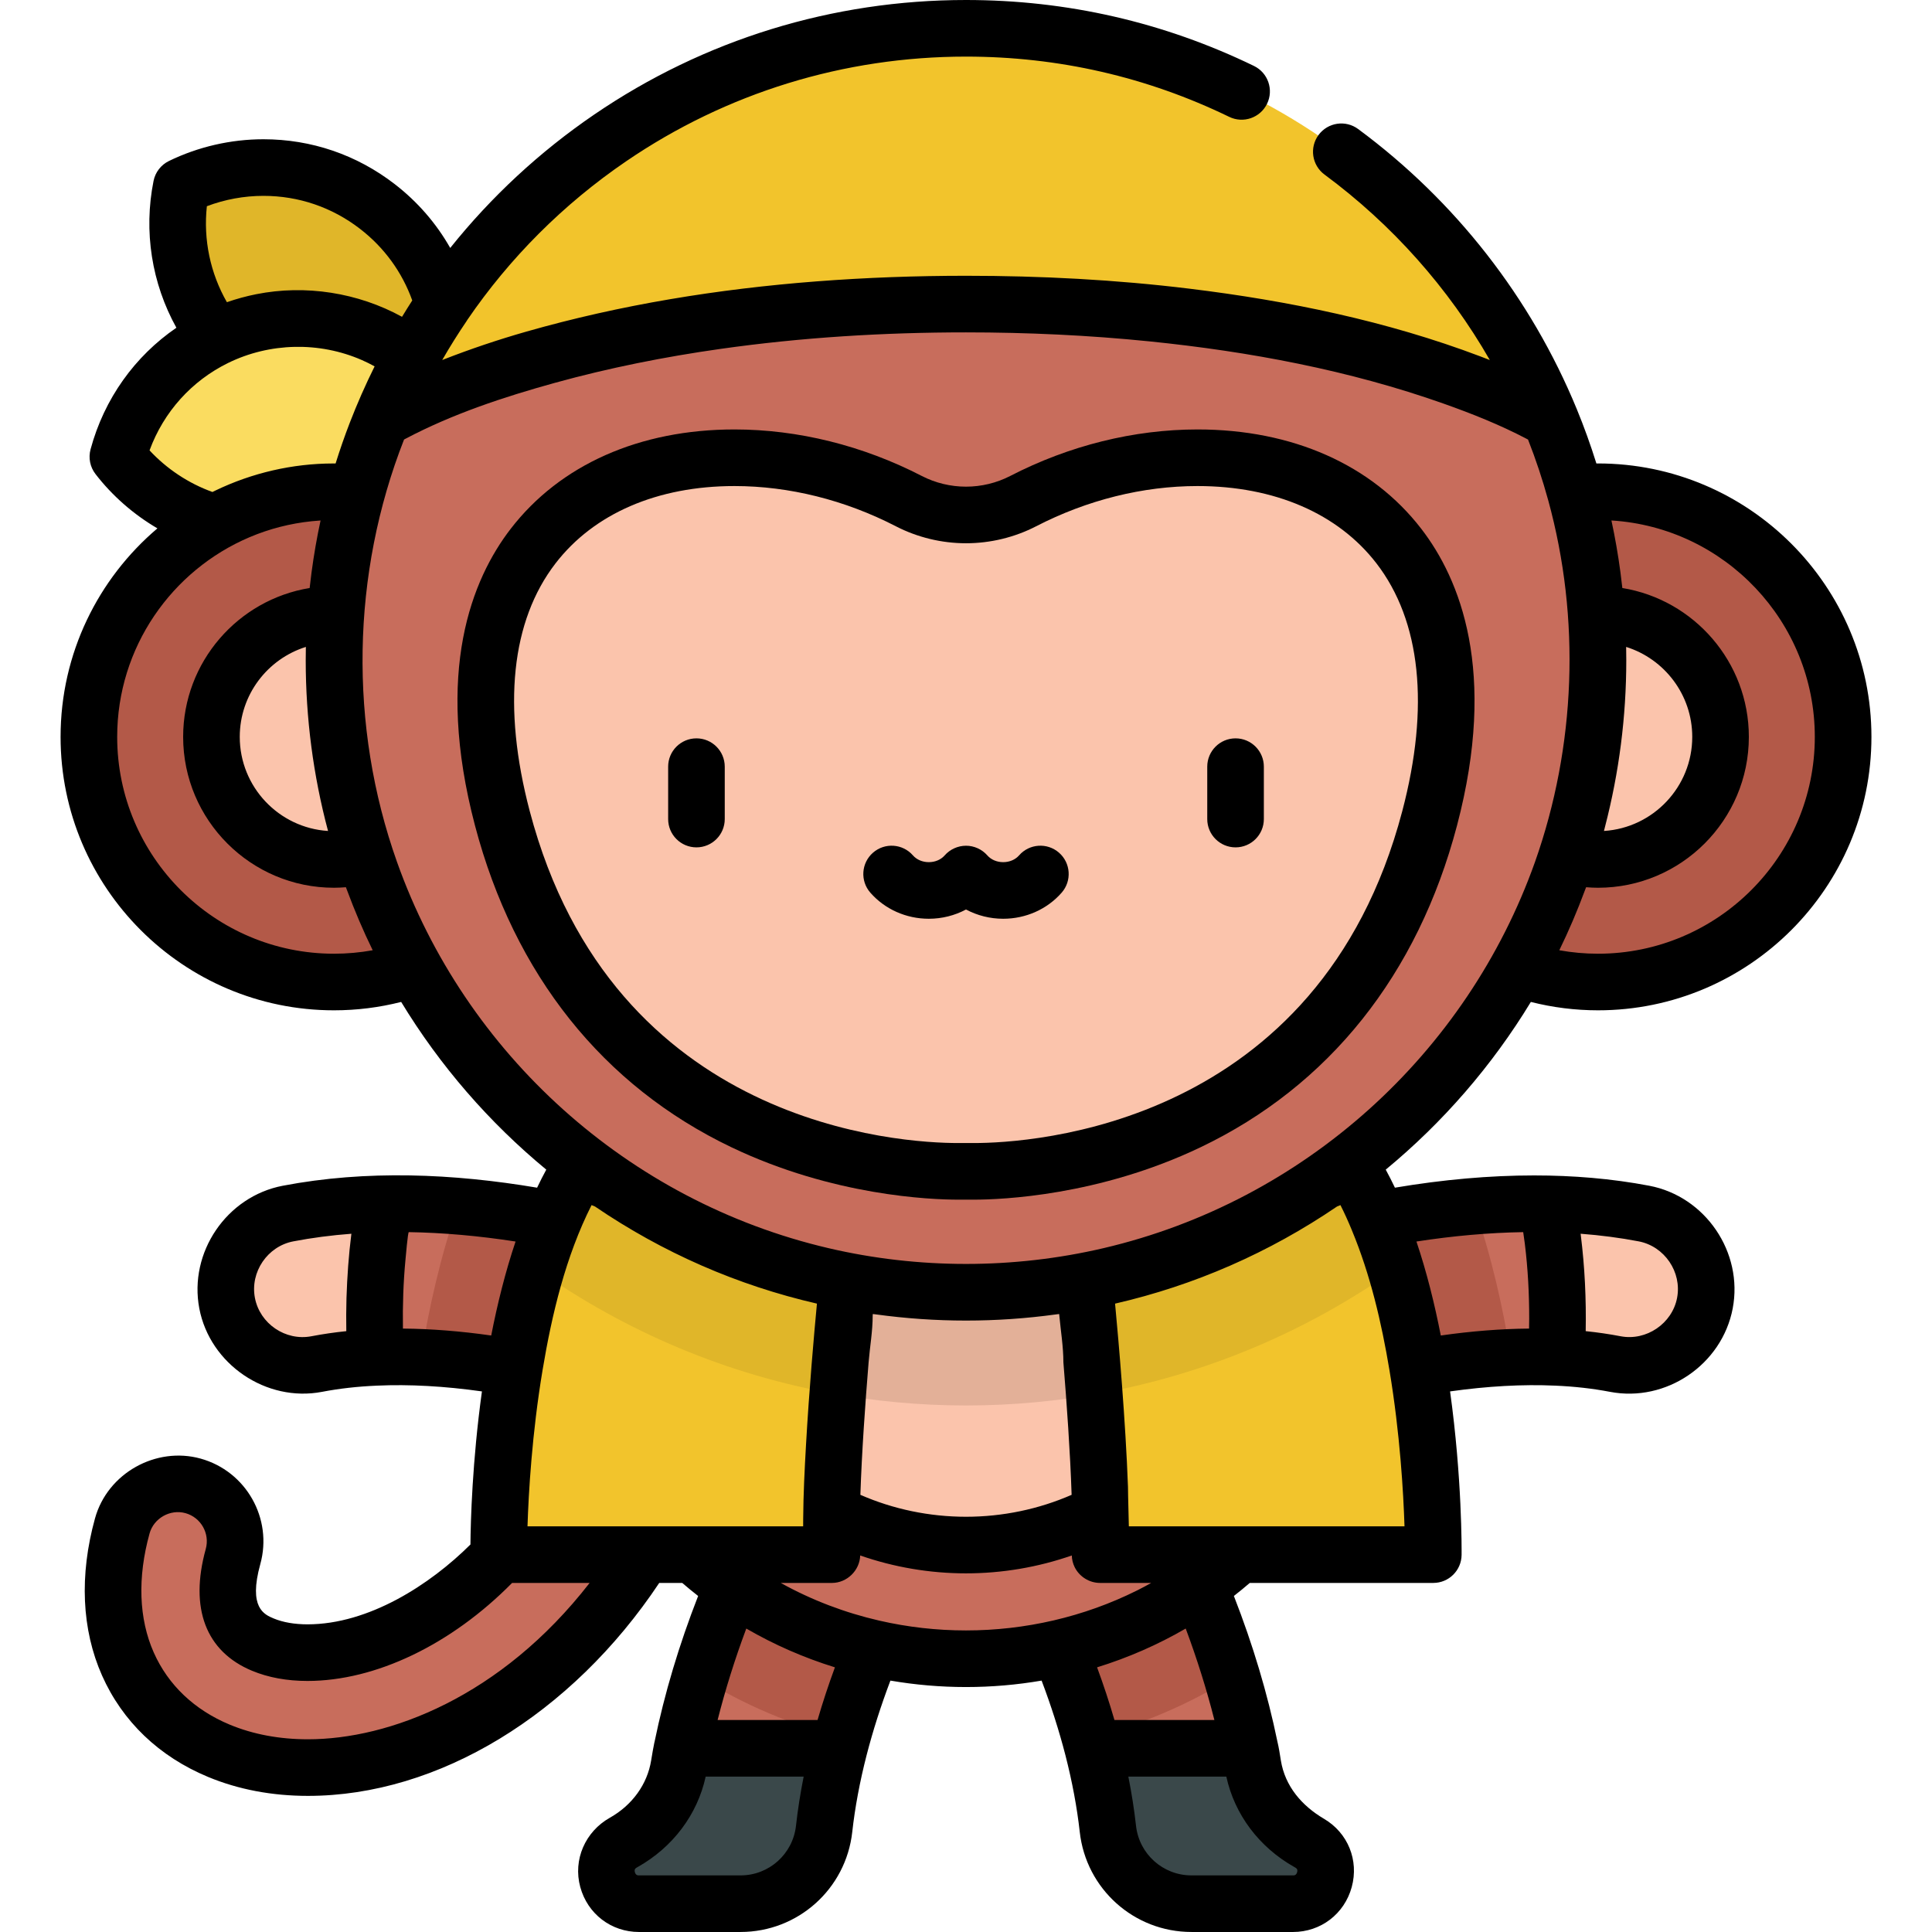 <?xml version="1.0" encoding="iso-8859-1"?>
<!-- Generator: Adobe Illustrator 19.0.0, SVG Export Plug-In . SVG Version: 6.00 Build 0)  -->
<svg xmlns="http://www.w3.org/2000/svg" xmlns:xlink="http://www.w3.org/1999/xlink" version="1.1" id="Layer_1" x="0px" y="0px" viewBox="0 0 512 512" style="enable-background: new 0 0 512 512;" xml:space="preserve"  >
<g>
	<g>
		<path style="fill: #e0b629;" d="M48.047,49.412c-3.585,17.871,2.865,37.052,18.266,48.951    c15.401,11.899,35.589,13.298,51.977,5.319c3.585-17.871-2.865-37.052-18.266-48.951C84.623,42.832,64.435,41.433,48.047,49.412z"/>
		<path style="fill: #fadc60;" d="M31.238,121.037c11.127,14.437,29.829,22.165,48.916,18.36    c19.087-3.805,33.396-18.114,38.136-35.715c-11.127-14.437-29.829-22.165-48.916-18.36    C50.287,89.128,35.978,103.437,31.238,121.037z"/>
		<g>
			<path style="fill: #c86d5c;" d="M81.617,468.429c-8.493,0-16.497-1.499-23.611-4.455c-11.153-4.636-19.491-12.587-24.111-22.992     c-4.682-10.546-5.197-23.202-1.488-36.601c2.243-8.105,10.626-12.859,18.736-10.612c8.104,2.243,12.856,10.631,10.612,18.735     c-4.978,17.983,4.744,22.024,7.938,23.351c17.787,7.398,54.707-3.933,77.77-44.422c4.162-7.306,13.461-9.855,20.766-5.694     c7.307,4.162,9.856,13.459,5.694,20.767C150.018,448.472,112.595,468.429,81.617,468.429z"/>
		</g>
		<path style="fill: #3a484a;" d="M164.915,488.476c0.123-0.073,0.248-0.144,0.373-0.215c7.733-4.35,13.256-11.75,14.673-20.508    c0.267-1.648,0.535-3.172,0.794-4.437l22.97-14.779l18.657,14.779c-1.73,6.74-3.162,13.95-3.981,21.343    c-1.251,11.291-10.784,19.838-22.144,19.838h-19.034l0,0.004h-7.876C160.598,504.5,157.375,492.915,164.915,488.476z"/>
		<g>
			<path style="fill: #c86d5c;" d="M180.765,463.316h41.617c6.04-23.427,15.713-41.231,15.855-41.505     c5.4-9.805,1.847-22.148-7.958-27.569c-9.795-5.41-22.128-1.888-27.558,7.897C201.888,403.662,187.657,429.637,180.765,463.316z"/>
		</g>
		<path style="fill: #b35948;" d="M230.279,394.242c-9.795-5.41-22.128-1.888-27.558,7.897c-0.669,1.224-10.001,18.267-17.215,42.406    c11.428,7.131,24.095,12.583,37.621,15.986c6.057-22.037,14.974-38.457,15.11-38.72    C243.637,412.005,240.084,399.662,230.279,394.242z"/>
		<path style="fill: #3a484a;" d="M347.086,488.476c-0.123-0.073-0.248-0.144-0.373-0.215c-7.733-4.35-13.256-11.75-14.673-20.508    c-0.267-1.648-0.535-3.172-0.794-4.437l-22.97-14.779l-18.657,14.779c1.73,6.74,3.162,13.95,3.981,21.343    c1.251,11.291,10.784,19.838,22.144,19.838h19.034l0,0.004h7.876C351.402,504.5,354.625,492.915,347.086,488.476z"/>
		<g>
			<path style="fill: #c86d5c;" d="M331.235,463.316h-41.617c-6.04-23.427-15.713-41.231-15.855-41.505     c-5.4-9.805-1.847-22.148,7.958-27.569c9.795-5.41,22.128-1.888,27.558,7.897C310.112,403.662,324.343,429.637,331.235,463.316z"/>
		</g>
		<path style="fill: #b35948;" d="M281.721,394.242c9.795-5.41,22.128-1.888,27.558,7.897c0.669,1.224,10.001,18.267,17.215,42.406    c-11.428,7.131-24.095,12.583-37.621,15.986c-6.057-22.037-14.974-38.457-15.11-38.72    C268.363,412.005,271.916,399.662,281.721,394.242z"/>
		<ellipse style="fill: #c86d5c;" cx="256" cy="340.435" rx="104.55" ry="99.15"/>
		<path style="fill: #fbc4ac;" d="M435.673,321.605c-8.537-1.634-17.185-2.416-25.65-2.568l-14.962,21.408l17.408,19.275    c5.227,0.223,10.465,0.782,15.591,1.766c11.013,2.111,21.651-5.116,23.752-16.129    C453.913,334.344,446.686,323.707,435.673,321.605z"/>
		<path style="fill: #fbc4ac;" d="M76.327,321.605c8.537-1.634,17.185-2.416,25.65-2.568l14.962,21.408L99.531,359.72    c-5.227,0.223-10.465,0.782-15.591,1.766c-11.013,2.111-21.651-5.116-23.752-16.129C58.087,334.344,65.314,323.707,76.327,321.605    z"/>
		<g>
			<path style="fill: #c86d5c;" d="M412.469,359.72c-34.583-1.583-68.698,11.094-69.094,11.237c-2.355,0.893-4.781,1.32-7.166,1.32     c-8.191,0-15.916-4.994-18.992-13.104c-3.969-10.475,1.269-22.179,11.734-26.168c1.888-0.721,39.414-14.779,81.072-13.967     C411.901,328.782,413.403,342.505,412.469,359.72z"/>
		</g>
		<g>
			<path style="fill: #c86d5c;" d="M99.531,359.72c34.583-1.583,68.698,11.094,69.094,11.237c2.355,0.893,4.781,1.32,7.166,1.32     c8.191,0,15.916-4.994,18.992-13.104c3.969-10.475-1.269-22.179-11.734-26.168c-1.888-0.721-39.414-14.779-81.072-13.967     C100.099,328.782,98.597,342.505,99.531,359.72z"/>
		</g>
		<path style="fill: #f2c42c;" d="M101.084,111.238C126.156,50.355,186.074,7.5,256,7.5s129.844,42.855,154.916,103.738H101.084z"/>
		<circle style="fill: #b35948;" cx="423.482" cy="195.283" r="64.963"/>
		<circle style="fill: #fbc4ac;" cx="423.482" cy="195.283" r="32.481"/>
		<circle style="fill: #b35948;" cx="88.518" cy="195.283" r="64.963"/>
		<circle style="fill: #fbc4ac;" cx="88.518" cy="195.283" r="32.481"/>
		<path style="fill: #fbc4ac;" d="M256,409.458c-40.018,0-72.576-30.053-72.576-66.993s32.557-66.993,72.576-66.993    c40.018,0,72.576,30.053,72.576,66.993S296.018,409.458,256,409.458z"/>
		<path style="fill: #b35948;" d="M194.783,359.172c3.969-10.475-1.269-22.179-11.734-26.168    c-1.589-0.606-28.414-10.655-61.699-13.343c-4.586,13.085-7.692,27.036-9.793,40.05c30.053,1.218,56.718,11.119,57.068,11.245    c2.355,0.893,4.781,1.32,7.166,1.32C183.983,372.276,191.707,367.282,194.783,359.172z"/>
		<path style="fill: #b35948;" d="M317.217,359.172c-3.969-10.475,1.269-22.179,11.734-26.168    c1.589-0.606,28.414-10.655,61.699-13.343c4.586,13.085,7.692,27.036,9.793,40.05c-30.053,1.218-56.718,11.119-57.068,11.245    c-2.355,0.893-4.781,1.32-7.166,1.32C328.017,372.276,320.293,367.282,317.217,359.172z"/>
		<path style="fill: #e3b098;" d="M256,275.472c-40.018,0-72.576,30.053-72.576,66.993c0,5.911,0.843,11.643,2.407,17.107    c21.816,8.321,45.467,12.893,70.169,12.893c24.702,0,48.353-4.572,70.168-12.893c1.565-5.464,2.407-11.196,2.407-17.107    C328.576,305.525,296.018,275.472,256,275.472z"/>
		<path style="fill: #f2c42c;" d="M224.612,339.517c0,0-5.153,50.147-4.138,72.478h-88.309c0,0-0.017-68.264,21.976-104.054    L224.612,339.517z"/>
		<path style="fill: #f2c42c;" d="M287.388,339.517c0,0,5.153,50.147,4.138,72.478h88.309c0,0,0.017-68.264-21.976-104.054    L287.388,339.517z"/>
		<path style="fill: #e0b629;" d="M357.86,307.941l-70.471,31.576c0,0,1.41,13.724,2.61,30.01    c29.287-5.103,56.378-16.677,79.741-33.195C366.751,325.975,362.88,316.111,357.86,307.941z"/>
		<path style="fill: #e0b629;" d="M142.261,336.332c23.363,16.518,50.454,28.091,79.741,33.195c1.2-16.285,2.61-30.009,2.61-30.009    l-70.471-31.576C149.12,316.111,145.249,325.975,142.261,336.332z"/>
		<path style="fill: #c86d5c;" d="M423.482,174.982c0,92.501-74.981,167.482-167.482,167.482S88.518,267.483,88.518,174.982    c0-22.564,4.466-44.094,12.566-63.745c0,0,49.351-30.654,154.916-30.654s154.916,30.654,154.916,30.654    C419.016,130.889,423.482,152.418,423.482,174.982z"/>
		<path style="fill: #fbc4ac;" d="M271.156,132.801c-9.48,4.891-20.831,4.891-30.311,0c-55.082-28.42-131.311-5.498-107.714,84.07    C158.991,315.027,256,310.385,256,310.385s97.01,4.642,122.869-93.515C402.466,127.303,326.237,104.381,271.156,132.801z"/>
	</g>
	<g>
		<path d="M184.566,195.671c-4.142,0-7.5,3.358-7.5,7.5v13.89c0,4.142,3.358,7.5,7.5,7.5s7.5-3.358,7.5-7.5v-13.89    C192.066,199.029,188.708,195.671,184.566,195.671z"/>
		<path d="M327.434,195.671c-4.142,0-7.5,3.358-7.5,7.5v13.89c0,4.142,3.358,7.5,7.5,7.5s7.5-3.358,7.5-7.5v-13.89    C334.934,199.029,331.576,195.671,327.434,195.671z"/>
		<path d="M376.659,140.144c-13.088-16.982-34.147-26.335-59.3-26.335c-16.846,0-34.012,4.263-49.643,12.328    c-3.593,1.854-7.645,2.834-11.716,2.834s-8.123-0.98-11.716-2.834c-15.631-8.065-32.797-12.328-49.643-12.328    c-25.155,0-46.215,9.352-59.302,26.334c-10.26,13.313-20.229,37.763-9.46,78.639c10.405,39.496,33.907,68.978,67.965,85.258    c26.944,12.879,52.807,13.88,60.092,13.88c1.377,0,2.752,0,4.131,0c7.288,0,33.146-1.001,60.086-13.878    c34.06-16.279,57.563-45.762,67.969-85.26C396.89,177.908,386.919,153.458,376.659,140.144z M371.617,214.96    c-22.057,83.721-98.46,87.96-113.552,87.959c-1.376,0-2.753,0-4.129,0c-15.092,0-91.497-4.241-113.552-87.959    c-7.294-27.688-4.93-50.393,6.836-65.662c10.183-13.213,27.024-20.49,47.421-20.49c14.463,0,29.251,3.686,42.765,10.658    c5.71,2.946,12.14,4.504,18.594,4.504s12.884-1.558,18.594-4.504c13.514-6.972,28.301-10.658,42.765-10.658    c20.395,0,37.235,7.277,47.419,20.492C376.545,164.57,378.911,187.274,371.617,214.96z"/>
		<path d="M280.648,225.973c-3.119-2.726-7.857-2.408-10.583,0.711c-0.998,1.142-2.532,1.796-4.209,1.796s-3.211-0.655-4.209-1.796    c-1.412-1.616-3.502-2.561-5.647-2.557c-2.139,0.004-4.236,0.944-5.647,2.557c-0.998,1.142-2.532,1.796-4.209,1.796    s-3.211-0.655-4.209-1.796c-2.726-3.119-7.464-3.437-10.583-0.711s-3.437,7.464-0.711,10.583c3.847,4.4,9.497,6.924,15.503,6.924    c3.503,0,6.882-0.864,9.856-2.453c2.974,1.589,6.353,2.453,9.856,2.453c6.006,0,11.656-2.524,15.503-6.924    C284.085,233.437,283.767,228.699,280.648,225.973z"/>
		<path d="M423.482,122.82c-0.139,0-0.281,0.004-0.42,0.005c-1.523-4.873-3.253-9.692-5.213-14.447    c-12.147-29.493-32.177-55.146-57.928-74.185c-3.331-2.462-8.027-1.759-10.49,1.572c-2.462,3.331-1.759,8.027,1.572,10.49    c17.931,13.257,32.827,30.016,43.817,49.16c-0.106-0.042-2.357-0.909-2.554-0.983c-24.699-9.347-50.833-14.727-76.994-17.921    c-19.653-2.4-39.479-3.427-59.273-3.427c-13.144,0-26.503,0.477-39.604,1.485c-25.999,2.001-51.852,6.155-76.943,13.323    c-7.424,2.121-14.751,4.585-21.943,7.395c-0.103,0.04-0.213,0.082-0.316,0.122c2.02-3.512,4.191-6.989,6.493-10.368    c0.061-0.089,0.11-0.184,0.166-0.275c11.205-16.405,25.422-30.656,42.095-42.033C192.538,24.59,223.677,15,256,15    c24.458,0,47.929,5.374,69.762,15.971c3.726,1.808,8.213,0.254,10.022-3.472c1.809-3.726,0.254-8.213-3.472-10.022    C308.42,5.88,282.746,0,256,0c-35.352,0-69.415,10.492-98.506,30.343c-14.539,9.921-27.362,21.848-38.18,35.367    c-3.687-6.503-8.643-12.23-14.705-16.914c-10.07-7.78-22.105-11.892-34.804-11.892c-8.636,0-17.295,1.994-25.041,5.765    c-2.104,1.025-3.61,2.973-4.07,5.269c-2.686,13.391-0.471,27.17,6.051,38.918c-10.975,7.515-19.128,18.785-22.75,32.23    c-0.608,2.26-0.127,4.675,1.302,6.529c4.479,5.812,10.098,10.706,16.418,14.41c-15.682,13.302-25.661,33.132-25.661,55.258    c0,39.956,32.507,72.462,72.463,72.462c6.025,0,11.987-0.747,17.796-2.22c10.255,16.89,23.285,31.917,38.456,44.44    c-0.845,1.556-1.656,3.152-2.432,4.784c-22.183-3.742-45.224-4.759-67.415-0.511c-14.862,2.845-24.938,17.657-22.102,32.524    c2.823,14.796,17.757,24.926,32.534,22.089c4.53-0.87,9.407-1.421,14.519-1.639c8.582-0.394,17.963,0.134,27.844,1.528    c-2.562,18.496-2.988,34.323-3.047,40.568c-10.68,10.635-26.936,21.16-43.171,21.161c-3.416,0-6.502-0.532-8.928-1.541    c-2.542-1.057-6.798-2.825-3.588-14.424c3.343-12.076-3.763-24.621-15.838-27.964c-11.768-3.258-24.643,3.829-27.966,15.84    c-4.178,15.091-3.534,29.492,1.862,41.646c5.415,12.194,15.127,21.487,28.087,26.874c8.03,3.337,16.942,5.029,26.489,5.029    c34.495,0,69.833-21.522,93.087-56.434h6.097c1.378,1.188,2.782,2.34,4.211,3.456c-5.042,12.905-8.914,25.86-11.536,38.595    c-0.022,0.089-0.05,0.176-0.068,0.266c-0.262,1.28-0.548,2.876-0.85,4.743c-1.02,6.301-5.009,11.83-10.943,15.167    c-6.496,3.655-9.815,11.107-7.838,18.363c1.942,7.126,8.2,11.914,15.571,11.914l26.911-0.004    c15.199,0,27.923-11.397,29.598-26.512c0.715-6.454,1.989-13.282,3.789-20.296c1.68-6.518,3.804-13.159,6.322-19.81    c6.554,1.125,13.252,1.707,20.034,1.707s13.48-0.582,20.034-1.707c2.518,6.651,4.642,13.292,6.322,19.81    c1.799,7.014,3.074,13.842,3.788,20.296c1.675,15.115,14.399,26.512,29.599,26.512l26.91,0.004    c7.372,0,13.629-4.788,15.571-11.914c1.932-7.09-1.015-14.353-7.341-18.077c-5.839-3.434-10.328-8.592-11.44-15.454    c-0.268-1.67-0.518-3.36-0.917-5.005c-2.623-12.738-6.495-25.695-11.537-38.599c1.429-1.116,2.834-2.268,4.211-3.456h48.636    c4.112,0,7.458-3.312,7.5-7.423c0.015-1.467,0.132-20.344-3.052-43.332c9.88-1.393,19.262-1.922,27.867-1.527    c5.089,0.217,9.966,0.769,14.499,1.639c14.883,2.853,29.69-7.206,32.531-22.089c2.841-14.891-7.232-29.688-22.096-32.524    c-10.063-1.92-20.312-2.736-30.55-2.736c-11.733,0-24.111,1.094-36.87,3.246c-0.776-1.632-1.587-3.228-2.432-4.784    c15.171-12.523,28.201-27.55,38.456-44.44c5.809,1.473,11.771,2.22,17.796,2.22c39.956,0,72.463-32.506,72.463-72.462    S463.438,122.82,423.482,122.82z M425.34,219.117c3.742-14.39,5.642-29.267,5.642-44.135c0-1.175-0.012-2.356-0.036-3.542    c10.14,3.181,17.518,12.667,17.518,23.843c0,13.243-10.358,24.112-23.397,24.932C425.164,219.85,425.245,219.482,425.34,219.117z     M86.934,220.215c-13.04-0.82-23.397-11.689-23.397-24.932c0-11.178,7.377-20.664,17.518-23.843    c-0.024,1.186-0.036,2.367-0.036,3.542C81.018,190.226,82.997,205.486,86.934,220.215z M54.821,54.65    c4.768-1.804,9.881-2.746,14.984-2.746c9.35,0,18.214,3.03,25.633,8.762c6.393,4.938,11.122,11.445,13.815,18.958    c-0.874,1.344-1.716,2.709-2.553,4.078c-0.052,0.086-0.109,0.17-0.161,0.256c-11.665-6.408-25.574-8.594-38.632-5.991    c-2.667,0.532-5.263,1.242-7.775,2.119C55.73,72.41,53.861,63.506,54.821,54.65z M56.291,130.38    c-6.33-2.287-12.084-6.099-16.659-11.024c3.754-10.237,11.207-18.44,20.782-23.147c11.062-5.438,24.208-5.724,35.499-0.782    c1.147,0.502,2.268,1.059,3.365,1.664c-2.419,4.871-4.615,9.849-6.575,14.922c-1.379,3.569-2.628,7.174-3.765,10.809    c-0.22-0.002-0.439,0.004-0.659,0.005c-10.735,0.013-21.435,2.484-31.109,7.132C57.147,129.97,56.558,130.247,56.291,130.38z     M98.768,251.826c-3.373,0.612-6.798,0.92-10.25,0.92c-31.685,0-57.463-25.777-57.463-57.462    c0-23.741,14.475-44.162,35.061-52.911c5.244-2.23,10.831-3.661,16.5-4.242c0.749-0.077,2.31-0.196,2.337-0.198    c-0.976,4.524-1.769,9.089-2.382,13.69c-0.006,0.041-0.011,0.083-0.017,0.124c-0.18,1.358-0.344,2.72-0.492,4.084    c-18.986,3.096-33.526,19.605-33.526,39.453c0,22.046,17.936,39.981,39.981,39.981c1.053,0,2.104-0.056,3.151-0.138    c0.105,0.286,0.218,0.567,0.324,0.852C93.992,241.364,96.241,246.658,98.768,251.826z M283.99,396.144    c-8.716,3.813-18.301,5.813-27.99,5.813s-19.273-2-27.99-5.813c0.373-11.301,1.303-24.424,2.18-35.111    c0.339-4.138,1.082-8.258,1.082-12.419c0.012-0.132,0.024-0.257,0.036-0.386c0.266,0.038,0.534,0.062,0.801,0.099    c7.908,1.084,15.909,1.638,23.891,1.638c7.981,0,15.965-0.55,23.872-1.635c0.273-0.037,0.548-0.063,0.82-0.101    c0.01,0.108,0.02,0.214,0.03,0.324c0.379,4.106,1.088,8.358,1.088,12.481C282.686,371.72,283.617,384.843,283.99,396.144z     M212.853,402.477c-0.003,0.673-0.007,1.345-0.01,2.018h-73.05c0.284-8.849,1.182-24.567,3.995-41.427    c2.459-14.74,6.117-30.116,12.982-43.706l0.917,0.382c17.991,12.243,37.741,20.882,58.807,25.73    c-0.779,8.265-2.067,22.91-2.888,37.324C213.235,389.348,212.9,395.914,212.853,402.477z M82.528,354.121    c-6.855,1.311-13.664-3.311-14.973-10.169c-1.309-6.863,3.335-13.674,10.182-14.98c4.916-0.941,10.064-1.616,15.383-2.018    c-0.722,5.658-1.115,11.339-1.299,17.038c-0.082,2.924-0.1,5.851-0.047,8.776C88.594,353.097,85.502,353.549,82.528,354.121z     M106.782,352.088c-0.097-6.11,0.101-12.221,0.676-18.306c0.049-0.518,0.627-7.256,0.877-7.256    c9.059,0.146,18.533,0.98,28.294,2.49c-2.723,8.098-4.826,16.581-6.453,24.907C122.052,352.763,114.213,352.147,106.782,352.088z     M81.617,460.929c-7.561,0-14.536-1.306-20.732-3.881c-9.346-3.885-16.308-10.493-20.134-19.109    c-3.969-8.94-4.355-19.852-1.115-31.556c1.12-4.046,5.472-6.503,9.507-5.386c4.105,1.137,6.521,5.401,5.385,9.506    c-4.35,15.715,0.015,27.178,12.286,32.276c4.292,1.785,9.232,2.69,14.687,2.69c18.064-0.001,38.119-9.657,54.207-25.974h20.548    C132.719,449.797,103.022,460.929,81.617,460.929z M210.947,483.833c-0.831,7.504-7.146,13.164-14.689,13.164L169.347,497    c-0.302,0-0.865,0-1.099-0.858c-0.217-0.797,0.197-1.041,0.464-1.198l0.253-0.146c9.365-5.268,15.86-13.936,18.046-23.982h25.969    C212.095,475.257,211.415,479.61,210.947,483.833z M216.662,455.815h-26.486c2.023-7.994,4.587-16.171,7.598-24.232    c7.399,4.294,15.278,7.737,23.488,10.279C219.542,446.528,218.005,451.19,216.662,455.815z M233.02,429.482    c-9.106-2.091-17.921-5.433-26.11-9.987c0,0,13.543,0,13.563,0c3.986,0,7.371-3.306,7.489-7.278    c8.938,3.115,18.451,4.74,28.037,4.74s19.099-1.625,28.037-4.74c0.032,1.083,0.291,2.141,0.765,3.101    c1.252,2.532,3.898,4.177,6.724,4.177h13.563c-1.212,0.674-2.433,1.33-3.672,1.952c-0.046,0.023-0.092,0.045-0.138,0.068    c-14.014,6.988-29.629,10.569-45.279,10.569C248.265,432.084,240.543,431.21,233.02,429.482z M343.038,494.8l0.243,0.139    c0.274,0.162,0.689,0.406,0.472,1.203C343.518,497,342.955,497,342.653,497l-26.91-0.004c-7.543,0-13.858-5.659-14.689-13.164    c-0.468-4.223-1.148-8.576-2.033-13.017h25.969C327.174,480.862,333.669,489.53,343.038,494.8z M321.824,455.815h-26.486    c-1.343-4.626-2.88-9.288-4.6-13.954c8.21-2.542,16.088-5.984,23.488-10.279C317.237,439.642,319.801,447.821,321.824,455.815z     M299.156,404.495c-0.005-1.238-0.23-8.251-0.23-10.46c-0.637-17.452-2.436-38.105-3.42-48.56    c21.066-4.849,40.816-13.487,58.807-25.73l0.918-0.382c1.076,2.129,2.076,4.353,3.021,6.637c0.005,0.011,0.007,0.023,0.012,0.035    c4.906,11.827,7.847,24.434,9.949,37.034c2.813,16.86,3.711,32.578,3.995,41.427H299.156z M434.268,328.973    c6.849,1.312,11.486,8.122,10.177,14.979c-1.301,6.817-8.163,11.472-14.97,10.169c-2.976-0.572-6.068-1.024-9.249-1.354    c0.152-8.47-0.241-16.957-1.292-25.364c-0.019-0.149-0.034-0.301-0.053-0.45C424.199,327.356,429.349,328.031,434.268,328.973z     M403.665,326.527c0.148,1.016,0.301,2.027,0.428,3.058c0.003,0.023,0.005,0.046,0.008,0.069    c0.812,6.571,1.159,13.199,1.151,19.818c-0.001,0.866-0.021,1.743-0.034,2.617c-7.431,0.059-15.27,0.675-23.394,1.836    c-1.626-8.326-3.73-16.809-6.453-24.907C385.132,327.507,394.607,326.673,403.665,326.527z M292.432,330.776    c-23.844,5.574-49.023,5.574-72.864,0c-53.219-12.442-96.298-51.527-114.364-102.364c-12.806-36.034-12.103-76.36,1.876-111.937    c0.115-0.062,0.231-0.123,0.357-0.189c0.017-0.009,0.033-0.017,0.05-0.026c12.447-6.57,25.998-11.051,39.525-14.793    c14.417-3.987,29.124-6.909,43.931-9.008c21.536-3.053,43.311-4.376,65.057-4.376c16.256,0,32.522,0.75,48.697,2.391    c26.405,2.69,52.861,7.63,77.927,16.509c7.454,2.64,14.845,5.586,21.857,9.259c0.058,0.031,0.369,0.195,0.465,0.246    c2.078,5.281,3.855,10.65,5.352,16.099c8.604,31.331,7.324,65.2-3.502,95.825C388.729,279.249,345.651,318.334,292.432,330.776z     M423.482,252.746c-3.452,0-6.877-0.308-10.25-0.92c2.526-5.167,4.775-10.462,6.775-15.848c0.106-0.285,0.219-0.566,0.324-0.852    c1.047,0.082,2.098,0.138,3.151,0.138c22.046,0,39.981-17.936,39.981-39.981c0-19.848-14.54-36.356-33.526-39.453    c-0.148-1.365-0.312-2.726-0.492-4.084c-0.005-0.041-0.011-0.083-0.017-0.124c-0.613-4.602-1.406-9.168-2.382-13.693    c30.032,1.847,53.898,26.865,53.898,57.354C480.945,226.968,455.167,252.746,423.482,252.746z"/>
	</g>
</g>















</svg>

